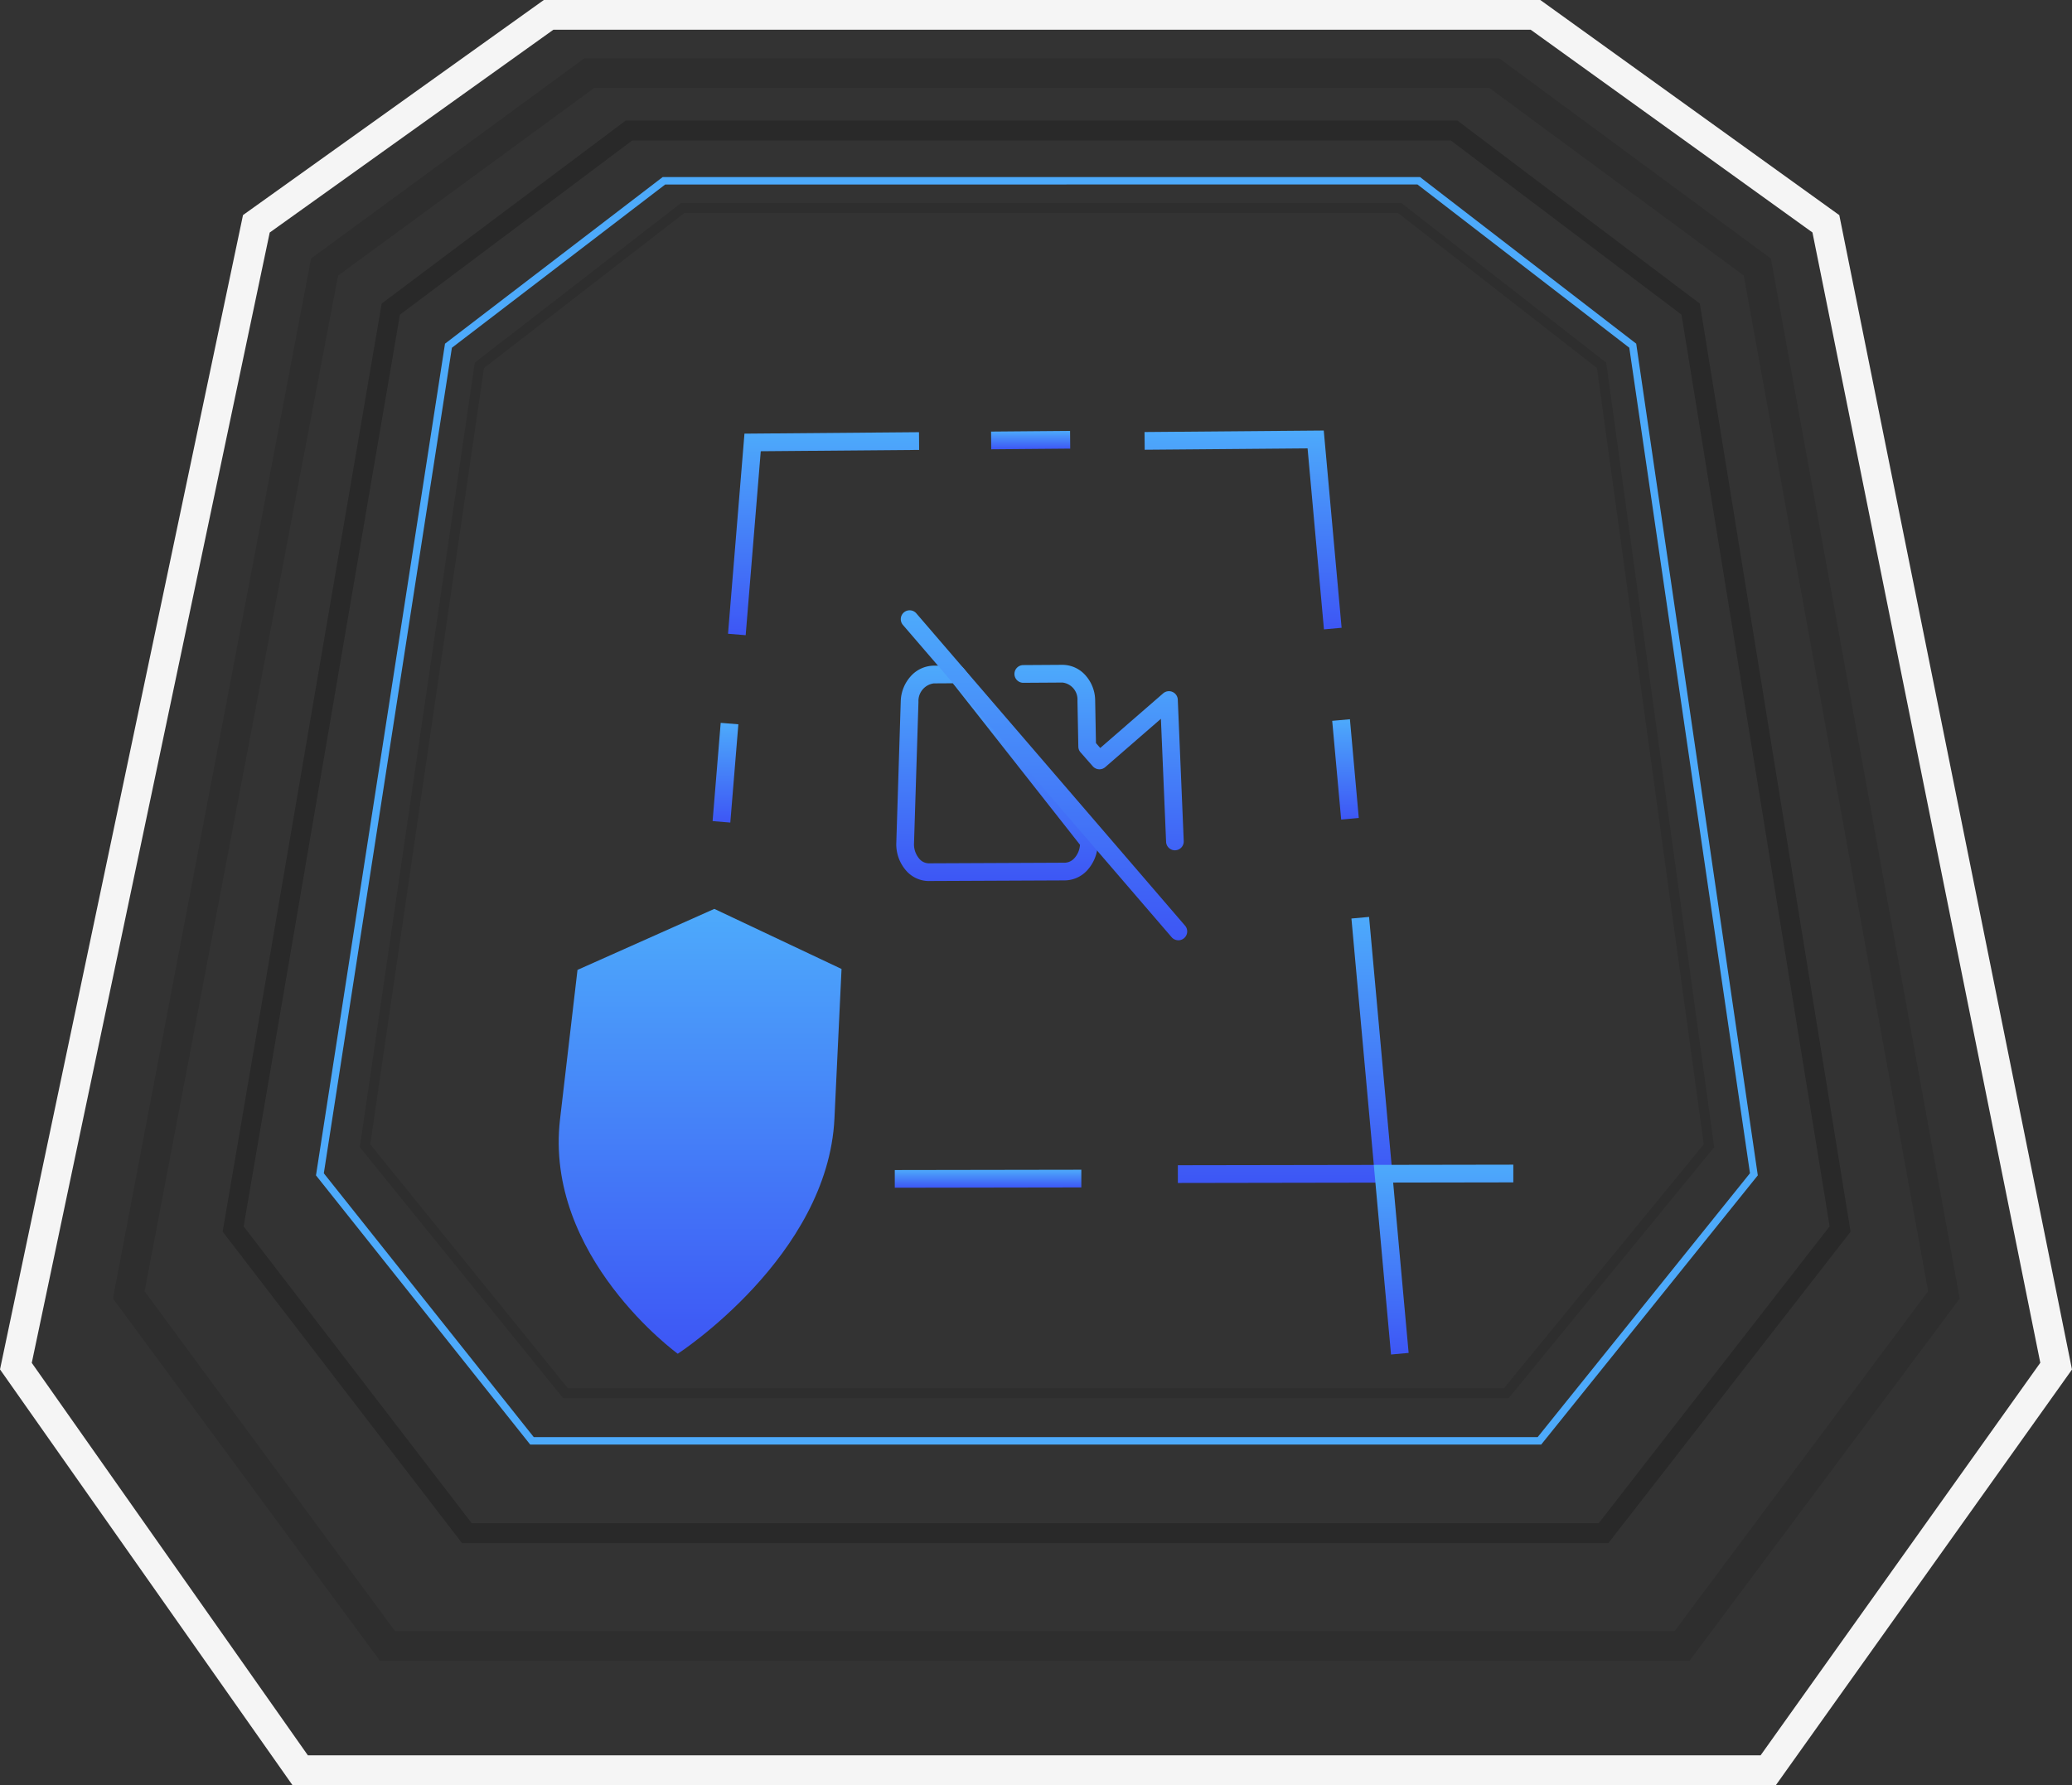 <svg xmlns="http://www.w3.org/2000/svg" xmlns:xlink="http://www.w3.org/1999/xlink" width="233.876" height="201.516" viewBox="0 0 233.876 201.516">
  <rect x="0" y="0" width="233.876" height="201.516" fill="#333333" stroke="none"/>
  <defs>
    <linearGradient id="linear-gradient" x1="0.5" x2="0.5" y2="1" gradientUnits="objectBoundingBox">
      <stop offset="0" stop-color="#4daafb"/>
      <stop offset="1" stop-color="#3d56f5"/>
    </linearGradient>
  </defs>
  <g id="Group_508" data-name="Group 508" transform="translate(-566.06 -839.106)">
    <g id="Group_328" data-name="Group 328" transform="translate(567.853 840.784)" style="isolation: isolate">
      <path id="Path_1424" data-name="Path 1424" d="M243.067-628.3l29.675,21.881L293.8-490.384,264.24-450.745H118.128L88.921-490.384l22.1-116.032L140.887-628.3Z" transform="translate(-76.178 634.886)" fill="none" stroke="#000" stroke-miterlimit="10" stroke-width="3.357" opacity="0.1" style="mix-blend-mode: color-dodge;isolation: isolate"/>
      <path id="Path_1425" data-name="Path 1425" d="M227.932-641.187,260.708-617.6,286.7-488.642l-32.494,45.613H88.492L56.406-488.642,83.55-617.6l32.987-23.587Z" transform="translate(-56.406 641.187)" fill="none" stroke="#f5f5f5" stroke-miterlimit="10" stroke-width="3.357" style="mix-blend-mode: color-dodge;isolation: isolate"/>
      <path id="Path_1426" data-name="Path 1426" d="M267.991-604.551l24.156,18.619,13.673,93.541L281.612-462.3H167.9l-23.94-30.087,14.509-93.541,24.322-18.619Z" transform="translate(-109.644 623.279)" fill="none" stroke="#4daafb" stroke-miterlimit="10" stroke-width="0.839" style="mix-blend-mode: color-dodge;isolation: isolate"/>
      <path id="Path_1427" data-name="Path 1427" d="M273.743-598.547l22.8,17.769,12.12,88.1-22.873,27.93H179.59l-22.624-27.93,12.907-88.1,22.957-17.769Z" transform="translate(-117.556 620.344)" fill="none" stroke="#000" stroke-miterlimit="10" stroke-width="1.119" opacity="0.1" style="mix-blend-mode: color-dodge;isolation: isolate"/>
      <path id="Path_1428" data-name="Path 1428" d="M256.795-615.645l26.7,20.162,16.867,103.847-26.7,34.336h-128.3L118.98-491.636l17.795-103.848,26.884-20.162Z" transform="translate(-94.456 628.702)" fill="none" stroke="#000" stroke-miterlimit="10" stroke-width="2.238" opacity="0.2" style="mix-blend-mode: color-dodge;isolation: isolate"/>
    </g>
    <g id="Group_329" data-name="Group 329" transform="translate(-987.032 38)">
      <g id="_3324921_off_video_icon" data-name=" 3324921 off video icon" transform="translate(1655.26 871.003)" style="isolation: isolate">
        <path id="Path_1318" data-name="Path 1318" d="M324.416-482.593a3.421,3.421,0,0,1-2.46-1.067,4.514,4.514,0,0,1-1.207-3.292l.5-15.929a4.391,4.391,0,0,1,1.094-2.792,3.546,3.546,0,0,1,2.63-1.233l2.636-.016h.006a1,1,0,0,1,.786.382l14.874,18.9a1,1,0,0,1,.214.6,4.591,4.591,0,0,1-1.242,3.29,3.485,3.485,0,0,1-2.482,1.085l-15.336.068Zm2.718-22.326-2.147.013a2,2,0,0,0-1.738,2.088l-.5,15.929a2.51,2.51,0,0,0,.641,1.834,1.424,1.424,0,0,0,1.034.462l15.336-.068a1.5,1.5,0,0,0,1.06-.483,2.5,2.5,0,0,0,.663-1.541ZM352.2-486.063a1,1,0,0,1-1-.958l-.585-13.887-6.281,5.456a1,1,0,0,1-1.406-.094l-1.384-1.573a1,1,0,0,1-.249-.642l-.1-5.189A1.923,1.923,0,0,0,339.509-505H339.5l-4.411.028h-.006a1,1,0,0,1-1-.994,1,1,0,0,1,.994-1.006l4.412-.028h.02a3.486,3.486,0,0,1,2.617,1.212,4.31,4.31,0,0,1,1.068,2.8l.09,4.823.485.551,7.1-6.167a1,1,0,0,1,1.051-.163,1,1,0,0,1,.6.876l.672,15.962a1,1,0,0,1-.957,1.041Z" transform="translate(-321.746 512.156)" fill="url(#linear-gradient)"/>
        <path id="Line_1" data-name="Line 1" d="M30.329,36.25a1,1,0,0,1-.758-.348L-.758.652A1,1,0,0,1-.652-.758a1,1,0,0,1,1.41.106L31.087,34.6a1,1,0,0,1-.758,1.652Z" transform="translate(0.507 0)" fill="url(#linear-gradient)"/>
      </g>
      <g id="Group_308" data-name="Group 308" transform="translate(1634.526 850.717)" style="isolation: isolate">
        <path id="Path_1360" data-name="Path 1360" d="M290.294-520.923l-1.993-.164,1.856-22.589,19.7-.165.017,2-17.878.15Z" transform="translate(-287.56 543.02)" fill="url(#linear-gradient)"/>
        <path id="Path_1363" data-name="Path 1363" d="M388.161-521.652l-1.849-20.433-18.385.153-.017-2,20.228-.169,2.015,22.268Z" transform="translate(-320.154 543.092)" fill="url(#linear-gradient)"/>
        <path id="Path_1361" data-name="Path 1361" d="M374.325-437.415l0-2,22.119-.036-2.527-27.817,1.992-.181,2.724,29.994Z" transform="translate(-322.809 521.348)" fill="url(#linear-gradient)"/>
        <path id="Path_1364" data-name="Path 1364" d="M414.824-406.417l-1.945-21.407,15.748-.026,0,2-13.562.022,1.747,19.229Z" transform="translate(-339.247 509.717)" fill="url(#linear-gradient)"/>
        <path id="Line_3" data-name="Line 3" d="M.013,11.236-1,.09,1-.09,2,11.055Z" transform="translate(69.938 31.674)" fill="url(#linear-gradient)"/>
        <path id="Line_4" data-name="Line 4" d="M1,11.175-1,11.011-.085-.082,1.908.082Z" transform="translate(0 32.073)" fill="url(#linear-gradient)"/>
        <path id="Line_5" data-name="Line 5" d="M.008,1.075l-.017-2L8.907-1l.017,2Z" transform="translate(30.442 0.035)" fill="url(#linear-gradient)"/>
        <path id="Line_6" data-name="Line 6" d="M0,1.034l0-2L21.057-1l0,2Z" transform="translate(19.564 83.44)" fill="url(#linear-gradient)"/>
      </g>
      <path id="Icon_feather-shield" data-name="Icon feather-shield" d="M268.386-418.537s16.95-10.989,17.686-26.557l.8-16.882-14.358-6.782-15.445,6.888L255.1-445.028C253.282-429.5,268.386-418.537,268.386-418.537Z" transform="translate(1361.208 1372.467)" fill="url(#linear-gradient)"/>
    </g>
  </g>
</svg>
